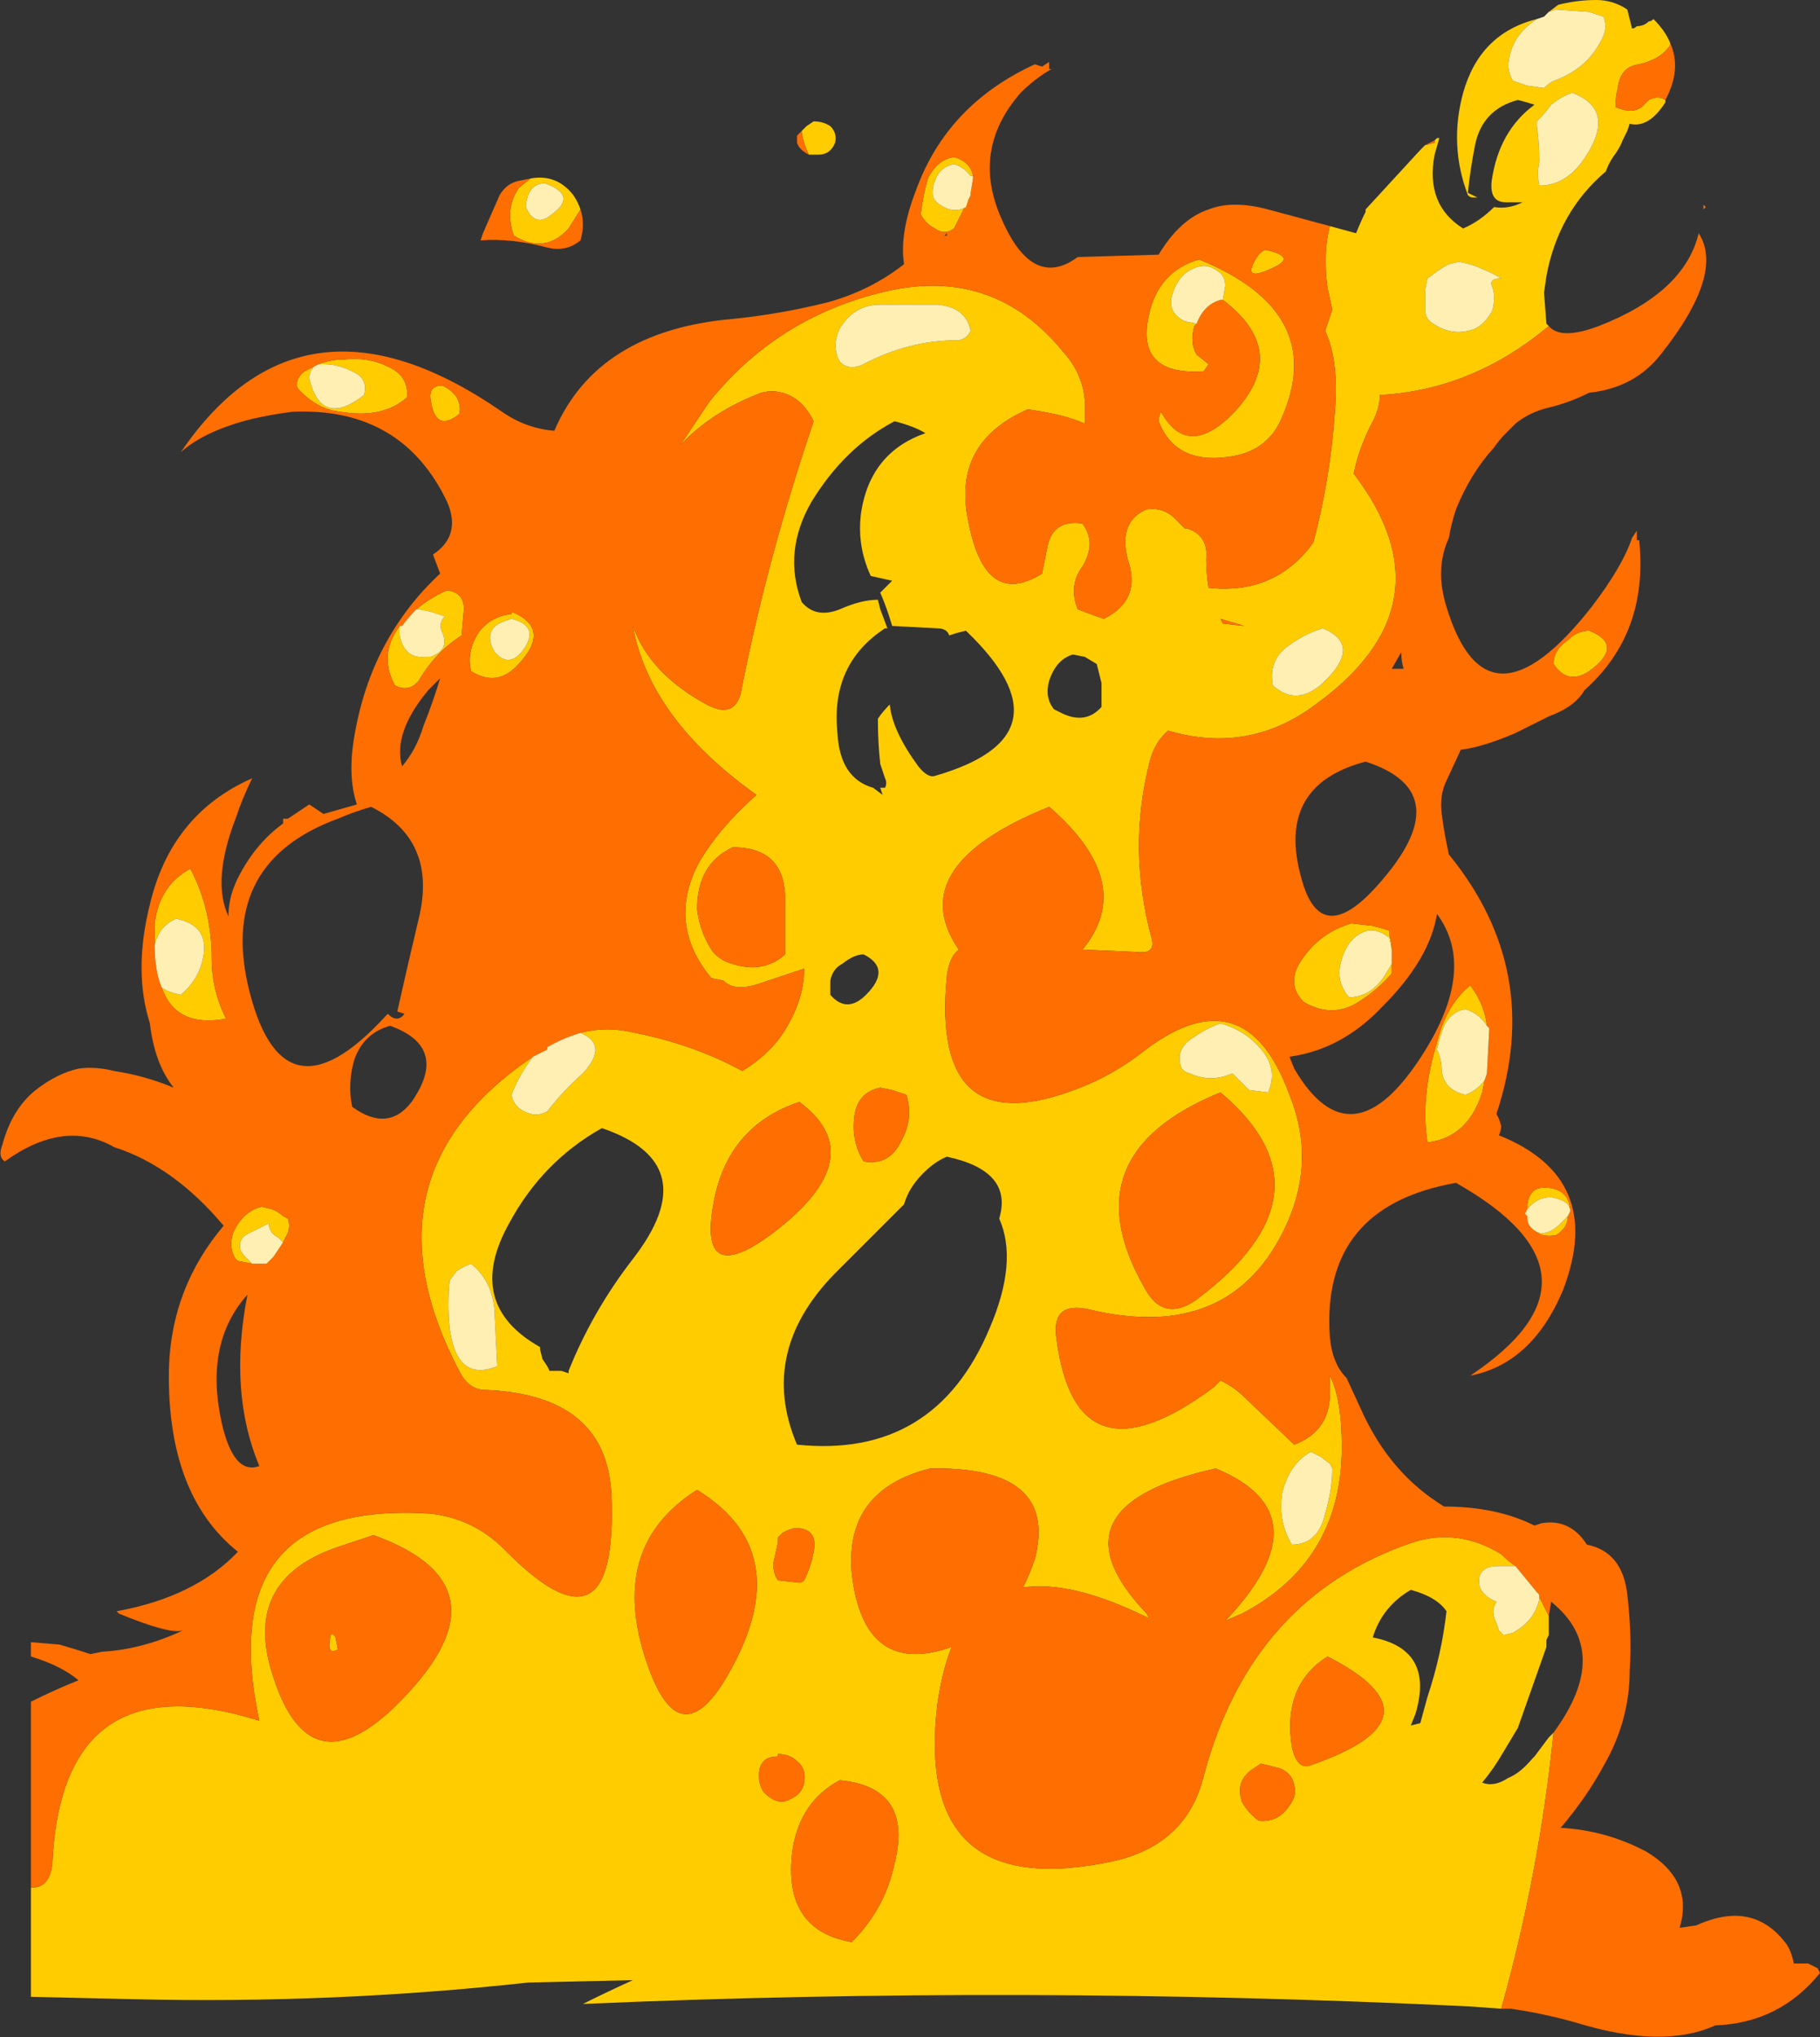 <?xml version="1.0" encoding="UTF-8" standalone="no"?>
<svg xmlns:ffdec="https://www.free-decompiler.com/flash" xmlns:xlink="http://www.w3.org/1999/xlink" ffdec:objectType="shape" height="42.8px" width="38.25px" xmlns="http://www.w3.org/2000/svg">
  <rect width="100%" height="100%" fill="#333333" stroke="none"/>
  <g transform="matrix(1.0, 0.0, 0.0, 1.0, 0.0, 0.0)">
    <path d="M35.1 0.9 L35.1 0.95 Q34.9 1.25 34.45 1.35 34.05 1.4 34.0 1.85 33.95 2.05 33.95 2.25 34.3 2.4 34.5 2.25 L34.65 2.1 Q34.85 2.0 35.0 2.1 L35.0 2.15 Q34.65 2.7 34.25 2.6 L34.2 2.75 34.1 2.95 Q34.05 3.1 33.9 3.3 33.8 3.45 33.75 3.6 32.75 4.45 32.5 5.8 L32.45 6.15 32.5 6.8 32.55 6.85 32.3 7.05 Q30.8 8.2 29.0 8.3 29.0 8.6 28.8 8.95 28.55 9.45 28.45 9.95 30.55 12.7 27.65 14.8 26.25 15.85 24.55 15.35 24.25 15.6 24.15 16.05 23.7 17.85 24.2 19.7 24.3 20.05 23.9 20.0 L22.75 19.95 Q23.9 18.55 22.05 16.95 18.95 18.2 20.15 19.95 19.95 20.1 19.9 20.5 19.55 24.1 22.7 22.85 23.35 22.6 23.95 22.15 26.15 20.4 27.1 23.0 27.65 24.35 27.05 25.7 25.9 28.25 22.85 27.5 22.1 27.35 22.2 28.1 22.6 31.3 25.5 29.15 L25.65 29.0 Q25.95 29.15 26.15 29.35 L27.2 30.35 Q28.0 30.05 27.95 29.15 L27.95 28.9 Q28.2 29.4 28.2 30.4 28.2 32.8 26.1 33.9 L25.75 34.05 25.8 34.0 Q27.85 31.8 25.55 30.85 21.95 31.65 24.1 33.9 L24.15 34.0 24.05 33.95 Q22.5 33.2 21.5 33.35 21.65 33.05 21.75 32.75 22.25 30.8 19.55 30.85 17.75 31.3 17.9 33.05 18.15 35.25 20.0 34.6 19.8 35.1 19.7 35.8 19.2 40.0 23.4 39.1 24.95 38.75 25.3 37.3 26.3 33.55 29.7 32.4 30.65 32.1 31.55 32.65 31.7 32.8 31.85 32.9 L31.5 32.9 Q31.0 32.9 31.1 33.35 31.2 33.55 31.45 33.65 L31.4 33.75 Q31.35 33.9 31.45 34.1 L31.5 34.25 31.6 34.35 31.8 34.3 Q32.25 34.05 32.35 33.6 L32.35 33.55 32.55 33.95 32.55 34.35 32.5 34.45 32.5 34.6 31.9 36.3 31.6 36.8 Q31.4 37.15 31.15 37.45 31.4 37.55 31.7 37.35 31.95 37.25 32.2 36.95 L32.25 36.9 32.55 36.5 32.65 36.4 Q32.35 39.35 31.55 42.2 L30.85 42.15 Q21.45 41.7 12.25 42.1 12.75 41.85 13.3 41.6 L11.1 41.65 Q7.0 42.1 2.8 42.0 L0.65 41.95 0.65 39.65 0.75 39.65 Q1.05 39.6 1.1 39.15 1.3 34.85 5.45 36.15 4.45 31.5 9.05 31.8 9.95 31.9 10.6 32.55 13.0 35.0 12.85 31.4 12.75 29.3 10.2 29.2 9.85 29.2 9.65 28.8 7.5 24.7 11.2 22.2 10.9 22.6 10.75 23.0 10.8 23.3 11.15 23.4 11.3 23.45 11.5 23.35 11.85 22.9 12.25 22.55 12.8 21.95 12.2 21.7 12.75 21.55 13.35 21.7 14.6 21.95 15.6 22.5 16.25 22.1 16.55 21.55 16.9 20.95 16.9 20.35 L16.0 20.65 Q15.45 20.85 15.2 20.6 L14.95 20.55 Q14.0 19.4 14.7 18.1 15.15 17.35 15.9 16.7 13.65 15.1 13.3 13.15 13.65 14.15 14.85 14.8 15.5 15.15 15.6 14.4 16.15 11.65 17.1 8.85 16.95 8.55 16.75 8.4 16.4 8.15 16.0 8.25 14.95 8.65 14.3 9.35 14.6 8.9 14.9 8.45 16.3 6.7 18.5 6.15 20.85 5.55 22.35 7.4 22.85 7.95 22.8 8.7 L22.8 8.9 Q22.35 8.7 21.6 8.6 20.0 9.3 20.35 10.95 20.7 12.8 21.9 12.05 L22.0 11.55 Q22.1 10.9 22.75 11.0 23.05 11.4 22.75 11.9 22.45 12.3 22.65 12.8 L23.05 12.95 23.2 13.0 Q24.0 12.6 23.7 11.75 23.5 10.95 24.1 10.7 24.45 10.65 24.7 10.9 L24.9 11.1 24.95 11.1 Q25.4 11.25 25.35 11.75 25.35 12.05 25.4 12.35 26.8 12.5 27.6 11.4 27.95 10.1 28.05 8.7 28.15 7.6 27.85 6.95 L28.0 6.5 27.9 6.05 Q27.8 5.3 27.95 4.75 L28.5 4.9 Q28.6 4.65 28.7 4.45 L28.7 4.4 29.85 3.15 29.95 3.05 30.15 3.0 30.15 2.95 30.2 2.9 30.25 2.9 30.15 3.25 Q29.95 4.3 30.75 4.8 31.1 4.65 31.4 4.35 31.7 4.4 32.0 4.25 L31.65 4.25 Q31.3 4.25 31.35 3.8 31.5 2.75 32.25 2.2 32.1 2.15 31.9 2.1 31.15 2.3 31.0 3.05 30.9 3.55 30.85 4.05 L31.05 4.15 30.95 4.15 Q30.9 4.15 30.85 4.1 30.45 3.05 30.75 1.95 31.1 0.7 32.3 0.4 31.75 0.75 31.7 1.35 31.7 1.55 31.8 1.7 L32.1 1.8 32.45 1.85 Q32.55 1.75 32.65 1.7 33.35 1.45 33.65 0.85 33.8 0.6 33.7 0.35 L33.4 0.25 32.7 0.2 32.55 0.25 32.75 0.1 Q33.15 0.0 33.55 0.0 33.9 0.0 34.2 0.2 34.25 0.4 34.3 0.6 34.35 0.6 34.4 0.55 34.55 0.55 34.65 0.45 34.7 0.45 34.75 0.4 35.0 0.65 35.1 0.9 M32.3 2.65 Q32.35 3.0 32.35 3.4 32.3 3.65 32.35 3.9 32.95 3.9 33.35 3.25 33.95 2.3 33.05 1.95 32.85 2.0 32.6 2.2 32.45 2.4 32.3 2.55 L32.3 2.65 M30.0 5.85 Q29.95 6.05 29.95 6.2 L29.95 6.5 Q29.95 6.65 30.05 6.75 30.45 7.05 30.85 6.95 31.15 6.9 31.35 6.55 31.4 6.45 31.4 6.25 31.4 6.1 31.35 6.0 31.3 5.85 31.55 5.85 31.4 5.75 31.15 5.65 30.95 5.55 30.65 5.5 L30.45 5.55 Q30.35 5.6 30.2 5.7 L30.0 5.85 M25.7 6.3 L25.75 6.0 Q25.75 5.8 25.6 5.7 25.4 5.55 25.2 5.6 24.8 5.7 24.65 6.15 24.5 6.55 24.9 6.75 L25.15 6.8 25.1 6.85 Q25.0 7.2 25.15 7.45 L25.4 7.65 25.3 7.8 Q23.85 7.9 24.15 6.6 24.35 5.7 25.2 5.45 27.9 6.55 26.95 8.75 26.65 9.5 25.8 9.6 24.7 9.75 24.35 8.85 24.35 8.75 24.4 8.65 24.95 9.65 25.9 8.7 27.15 7.4 25.7 6.3 M26.45 5.35 Q26.55 5.25 26.6 5.25 27.3 5.4 26.7 5.65 26.05 5.95 26.45 5.35 M25.65 13.0 L25.7 13.1 26.15 13.15 25.65 13.0 M27.7 12.65 L27.7 12.65 M27.8 13.2 Q27.45 13.3 27.1 13.55 26.65 13.85 26.75 14.4 27.25 14.85 27.8 14.35 28.65 13.55 27.8 13.2 M33.4 14.1 Q32.95 14.4 32.65 13.95 32.65 13.65 32.95 13.45 33.15 13.25 33.4 13.25 34.15 13.55 33.4 14.1 M29.25 20.25 L29.25 20.45 Q28.95 20.8 28.55 21.05 28.0 21.4 27.4 21.05 27.05 20.7 27.3 20.25 27.7 19.6 28.4 19.4 L28.85 19.45 Q29.05 19.5 29.2 19.55 L29.2 19.65 Q29.25 19.8 29.25 19.95 L29.2 19.7 29.05 19.6 28.9 19.55 28.75 19.55 Q28.35 19.65 28.2 20.15 28.05 20.6 28.35 20.95 28.8 20.95 29.1 20.5 L29.25 20.25 M26.25 22.9 L26.65 22.95 Q26.85 22.5 26.55 22.1 26.2 21.65 25.65 21.5 25.35 21.6 25.0 21.85 24.75 22.05 24.8 22.3 24.8 22.5 25.0 22.55 25.45 22.75 25.9 22.55 L26.25 22.9 M24.05 27.05 Q24.45 27.8 25.15 27.3 28.15 25.05 25.65 22.95 22.45 24.25 24.05 27.05 M31.2 22.7 L31.15 22.95 Q30.85 23.9 30.0 24.0 29.85 23.05 30.2 21.9 30.4 21.1 30.9 20.7 31.2 21.1 31.25 21.55 31.1 21.3 30.8 21.2 30.5 21.25 30.35 21.55 30.25 21.8 30.2 22.05 30.3 22.25 30.3 22.5 30.35 22.9 30.8 23.0 31.05 22.9 31.2 22.7 M33.0 25.4 L32.95 25.3 Q32.85 25.2 32.6 25.15 32.3 25.15 32.1 25.4 L32.05 25.5 32.1 25.55 32.1 25.3 Q32.15 24.95 32.45 24.95 32.95 24.95 33.0 25.4 M32.25 25.85 Q32.45 26.0 32.75 25.75 L32.95 25.55 Q32.95 25.8 32.7 25.95 32.4 26.0 32.25 25.85 M16.85 2.75 Q16.9 2.7 16.95 2.65 L17.1 2.55 Q17.3 2.55 17.45 2.65 17.6 2.8 17.55 3.0 17.45 3.25 17.2 3.25 L17.0 3.25 Q16.9 3.05 16.85 2.8 L16.85 2.75 M20.45 3.7 L20.4 3.7 Q20.25 3.5 20.05 3.45 19.75 3.5 19.65 3.8 19.6 3.9 19.6 4.05 19.6 4.2 19.75 4.3 20.05 4.5 20.3 4.35 L20.35 4.2 20.05 4.8 Q19.85 4.95 19.65 4.8 19.45 4.7 19.35 4.5 19.4 4.1 19.5 3.75 19.7 3.35 20.05 3.3 20.4 3.4 20.45 3.7 M18.5 6.4 Q17.95 6.4 17.65 6.9 17.5 7.2 17.6 7.5 L17.65 7.6 Q17.85 7.8 18.15 7.65 19.1 7.15 20.1 7.15 20.3 7.15 20.4 6.95 20.3 6.45 19.7 6.4 L18.5 6.4 M11.15 3.75 Q11.7 3.65 12.05 4.1 12.15 4.25 12.2 4.4 L11.95 4.8 Q11.45 5.35 10.8 4.95 10.6 4.4 10.9 3.95 L11.15 3.75 M23.05 13.95 L22.8 13.8 22.55 13.75 Q22.2 13.85 22.05 14.3 21.95 14.65 22.15 14.9 L22.25 14.95 Q22.8 15.25 23.15 14.85 L23.15 14.35 Q23.1 14.15 23.05 13.95 M17.05 10.55 Q16.45 11.6 16.85 12.65 17.15 13.0 17.65 12.8 18.1 12.6 18.45 12.6 L18.5 12.8 18.65 13.2 18.6 13.2 Q17.45 13.95 17.6 15.4 17.65 16.35 18.35 16.55 L18.55 16.7 18.5 16.55 18.6 16.55 Q18.65 16.45 18.6 16.35 L18.5 16.05 Q18.45 15.6 18.45 15.1 18.55 14.95 18.7 14.8 18.75 15.35 19.3 16.1 19.5 16.35 19.65 16.3 22.6 15.45 20.3 13.25 L20.1 13.3 19.95 13.35 Q19.9 13.2 19.7 13.2 L18.75 13.15 Q18.65 12.8 18.5 12.45 L18.75 12.2 18.3 12.1 Q18.0 11.45 18.1 10.75 18.3 9.5 19.45 9.1 19.2 8.95 18.8 8.85 17.75 9.4 17.05 10.55 M11.45 3.85 Q11.2 3.85 11.1 4.1 11.05 4.25 11.05 4.35 11.25 4.8 11.6 4.5 12.15 4.1 11.45 3.85 M9.3 8.1 Q9.5 8.2 9.6 8.35 9.7 8.55 9.65 8.7 9.15 9.1 9.05 8.4 9.0 8.1 9.3 8.1 M6.7 7.65 Q6.95 7.55 7.25 7.55 7.75 7.5 8.15 7.7 8.6 7.9 8.55 8.35 8.05 8.8 7.15 8.65 6.65 8.6 6.25 8.15 6.2 7.95 6.4 7.8 6.5 7.75 6.6 7.7 6.5 7.8 6.5 7.95 6.75 9.0 7.65 8.3 7.75 7.95 7.4 7.8 7.1 7.65 6.8 7.65 L6.7 7.65 M8.4 13.15 L8.4 13.35 Q8.5 13.85 8.95 13.8 9.0 13.8 9.05 13.8 9.45 13.65 9.3 13.3 9.2 13.1 9.35 12.95 L9.05 12.85 8.8 12.8 8.75 12.8 Q9.05 12.55 9.4 12.4 9.75 12.45 9.75 12.8 L9.7 13.35 Q9.15 13.7 8.8 14.3 8.6 14.55 8.3 14.4 7.95 13.75 8.4 13.15 M10.05 13.3 Q10.3 12.95 10.75 12.9 L10.75 12.85 Q11.6 13.2 10.9 13.95 10.45 14.45 9.9 14.1 9.8 13.7 10.05 13.3 M10.4 13.7 Q10.7 14.05 11.0 13.65 11.35 13.15 10.75 13.0 L10.6 13.05 Q10.3 13.15 10.3 13.4 10.3 13.55 10.4 13.7 M3.25 19.85 L3.25 19.4 Q3.35 18.6 4.0 18.25 4.45 19.1 4.45 20.15 4.45 20.8 4.75 21.4 3.7 21.6 3.4 20.75 3.55 20.85 3.8 20.9 4.15 20.6 4.25 20.2 4.45 19.45 3.7 19.3 3.35 19.45 3.25 19.85 M5.95 26.1 L5.85 26.0 Q5.65 25.9 5.65 25.7 L5.25 25.9 Q5.0 26.0 5.05 26.25 5.1 26.35 5.15 26.4 L5.3 26.55 5.05 26.5 Q5.0 26.5 4.95 26.45 4.8 26.2 4.9 25.9 5.1 25.45 5.5 25.35 L5.7 25.4 Q5.85 25.45 5.95 25.55 L6.05 25.6 Q6.1 25.75 6.05 25.9 L5.95 26.1 M9.9 26.55 Q9.75 26.6 9.6 26.7 L9.45 26.9 Q9.4 27.4 9.45 27.9 9.6 29.05 10.45 28.7 L10.4 27.7 Q10.4 26.95 9.9 26.55 M17.45 20.6 L17.45 20.9 Q17.8 21.3 18.2 20.9 18.75 20.35 18.15 20.05 17.95 20.05 17.7 20.25 17.5 20.35 17.45 20.6 M16.8 23.15 Q15.3 23.65 15.0 25.25 14.65 27.1 16.25 25.9 18.35 24.3 16.8 23.15 M15.4 17.8 Q14.65 18.15 14.65 19.1 14.7 19.55 14.95 19.95 15.05 20.1 15.25 20.2 16.0 20.5 16.5 20.05 L16.5 18.8 Q16.45 17.8 15.4 17.8 M19.9 24.3 Q19.65 24.4 19.4 24.65 19.1 24.95 19.0 25.3 L17.65 26.65 Q15.9 28.35 16.75 30.35 19.65 30.65 20.8 27.9 21.4 26.5 21.0 25.6 21.3 24.6 19.9 24.3 M13.3 26.45 Q14.85 24.45 12.65 23.7 11.4 24.4 10.7 25.7 9.75 27.4 11.35 28.3 L11.35 28.35 11.4 28.55 11.5 28.7 11.55 28.8 11.8 28.8 11.95 28.85 11.95 28.8 Q12.45 27.55 13.3 26.45 M6.95 34.35 Q7.0 34.3 7.05 34.4 L7.1 34.65 Q6.85 34.8 6.95 34.35 M7.85 32.25 L7.1 32.5 Q5.05 33.2 5.75 35.25 6.5 37.55 8.25 35.9 10.9 33.35 7.85 32.25 M18.8 39.15 Q19.2 37.55 17.65 37.4 16.8 37.85 16.65 38.9 16.45 40.55 17.9 40.8 18.6 40.1 18.8 39.15 M16.6 37.8 Q16.85 37.7 16.9 37.45 16.95 37.15 16.75 37.0 16.6 36.85 16.35 36.85 L16.35 36.9 Q15.95 36.9 15.95 37.3 15.95 37.5 16.05 37.65 16.35 37.95 16.6 37.8 M15.2 35.35 Q16.85 32.65 14.65 31.3 12.75 32.5 13.6 34.95 14.25 36.85 15.2 35.35 M17.1 32.6 Q17.2 32.1 16.7 32.1 L16.55 32.15 16.45 32.2 16.35 32.3 16.35 32.4 16.25 32.85 Q16.25 33.05 16.35 33.2 L16.8 33.25 Q16.85 33.25 16.9 33.2 17.05 32.9 17.1 32.6 M17.95 23.5 Q17.9 24.0 18.15 24.4 18.7 24.5 18.95 23.95 19.2 23.5 19.05 23.0 L18.75 22.9 18.5 22.85 Q18.0 22.95 17.95 23.5 M30.4 33.85 Q30.2 33.55 29.65 33.4 29.05 33.75 28.85 34.4 30.15 34.65 29.75 36.0 L29.65 36.25 29.85 36.2 30.0 35.65 Q30.3 34.75 30.4 33.85 M27.75 30.6 L27.55 30.5 Q27.1 30.75 26.95 31.35 26.85 31.95 27.15 32.45 27.7 32.45 27.85 31.8 28.0 31.3 28.0 30.85 L27.95 30.75 27.75 30.6 M27.15 37.85 Q27.25 37.7 27.2 37.5 27.15 37.25 26.9 37.15 L26.5 37.05 26.35 37.15 Q25.95 37.4 26.1 37.85 26.2 38.05 26.45 38.25 26.9 38.3 27.15 37.85 M27.15 36.7 Q27.25 37.15 27.5 37.1 30.45 36.1 27.9 34.8 26.95 35.4 27.15 36.7" fill="#ffcc00" fill-rule="evenodd" stroke="none"/>
    <path d="M35.0 2.1 Q34.85 2.0 34.65 2.1 L34.5 2.25 Q34.3 2.4 33.95 2.25 33.95 2.05 34.0 1.85 34.05 1.4 34.45 1.35 34.9 1.25 35.1 0.95 L35.1 0.9 Q35.35 1.45 35.0 2.1 M30.15 2.95 L30.15 3.0 29.95 3.05 30.15 2.95 M27.95 4.75 Q27.8 5.3 27.9 6.05 L28.0 6.5 27.85 6.95 Q28.15 7.6 28.05 8.7 27.95 10.1 27.6 11.4 26.8 12.5 25.4 12.35 25.35 12.05 25.35 11.75 25.4 11.25 24.95 11.1 L24.9 11.1 24.7 10.9 Q24.45 10.65 24.1 10.7 23.5 10.95 23.7 11.75 24.0 12.6 23.2 13.0 L23.05 12.95 22.65 12.8 Q22.45 12.3 22.75 11.9 23.05 11.4 22.75 11.0 22.1 10.9 22.0 11.55 L21.9 12.05 Q20.7 12.8 20.35 10.95 20.0 9.3 21.6 8.6 22.35 8.7 22.8 8.9 L22.8 8.7 Q22.85 7.95 22.35 7.4 20.85 5.55 18.5 6.15 16.3 6.7 14.9 8.45 14.6 8.9 14.3 9.35 14.95 8.65 16.0 8.25 16.4 8.15 16.75 8.4 16.95 8.55 17.1 8.85 16.15 11.65 15.6 14.4 15.5 15.15 14.85 14.8 13.65 14.15 13.3 13.15 13.65 15.1 15.9 16.7 15.15 17.35 14.7 18.1 14.0 19.4 14.95 20.55 L15.2 20.6 Q15.45 20.85 16.0 20.65 L16.9 20.35 Q16.9 20.95 16.55 21.55 16.25 22.1 15.6 22.5 14.6 21.95 13.35 21.7 12.75 21.55 12.2 21.7 11.85 21.8 11.5 22.0 L11.5 22.05 11.2 22.2 Q7.5 24.7 9.65 28.8 9.85 29.2 10.2 29.2 12.75 29.3 12.85 31.4 13.0 35.0 10.6 32.55 9.95 31.9 9.05 31.8 4.45 31.5 5.45 36.15 1.3 34.85 1.1 39.15 1.05 39.6 0.75 39.65 L0.65 39.65 0.65 35.75 Q1.15 35.5 1.65 35.3 1.3 35.0 0.65 34.8 L0.65 34.5 1.25 34.55 Q1.6 34.65 1.9 34.75 L2.15 34.7 Q3.0 34.65 3.85 34.25 3.6 34.35 2.5 33.9 L2.45 33.85 Q4.1 33.55 5.0 32.6 3.5 31.4 3.55 28.75 3.6 27.05 4.7 25.75 3.65 24.5 2.4 24.1 1.35 23.5 0.1 24.4 -0.05 24.3 0.05 24.05 0.25 23.3 0.75 22.9 1.2 22.55 1.65 22.45 2.0 22.4 2.4 22.5 3.05 22.6 3.65 22.85 3.25 22.35 3.15 21.5 2.8 20.4 3.15 19.0 3.6 17.1 5.3 16.35 5.1 16.75 4.95 17.2 4.45 18.5 4.8 19.25 4.8 18.8 5.05 18.35 5.4 17.7 5.95 17.3 L5.95 17.2 6.05 17.2 6.5 16.9 6.8 17.1 7.5 16.9 Q7.3 16.3 7.45 15.45 7.8 13.4 9.25 12.05 L9.1 11.65 Q9.7 11.25 9.4 10.55 8.45 8.55 6.15 8.65 5.75 8.7 5.3 8.8 4.3 9.05 3.8 9.5 6.35 5.75 10.55 8.65 11.05 9.0 11.65 9.05 12.55 6.95 15.4 6.7 16.4 6.6 17.4 6.35 18.3 6.1 19.0 5.55 18.9 4.9 19.25 4.0 19.9 2.2 21.75 1.35 L21.9 1.4 22.05 1.3 22.05 1.45 22.1 1.45 Q21.75 1.65 21.45 1.95 20.4 3.15 21.05 4.6 21.7 6.1 22.65 5.4 L24.35 5.35 Q24.8 4.6 25.4 4.4 25.9 4.2 26.65 4.4 L27.95 4.75 M31.55 42.2 Q32.35 39.35 32.65 36.4 33.9 34.7 32.6 33.65 L32.55 33.95 32.35 33.55 32.35 33.5 32.3 33.45 31.85 32.9 Q31.7 32.8 31.55 32.65 30.65 32.1 29.7 32.4 26.3 33.55 25.3 37.3 24.95 38.75 23.4 39.1 19.2 40.0 19.7 35.8 19.8 35.1 20.0 34.6 18.15 35.25 17.9 33.05 17.75 31.3 19.55 30.85 22.25 30.8 21.75 32.75 21.65 33.05 21.5 33.35 22.5 33.2 24.05 33.95 L24.15 34.0 24.1 33.9 Q21.95 31.65 25.55 30.85 27.85 31.8 25.8 34.0 L25.75 34.05 26.1 33.9 Q28.2 32.8 28.2 30.4 28.2 29.4 27.95 28.9 L27.95 29.15 Q28.0 30.05 27.2 30.35 L26.15 29.35 Q25.95 29.15 25.65 29.0 L25.5 29.15 Q22.6 31.3 22.2 28.1 22.1 27.35 22.85 27.5 25.9 28.25 27.05 25.7 27.65 24.35 27.1 23.0 26.15 20.4 23.95 22.15 23.35 22.6 22.7 22.85 19.55 24.1 19.9 20.5 19.95 20.1 20.15 19.95 18.95 18.2 22.05 16.95 23.9 18.55 22.75 19.95 L23.9 20.0 Q24.3 20.05 24.2 19.7 23.7 17.85 24.15 16.05 24.25 15.6 24.55 15.35 26.25 15.85 27.65 14.8 30.55 12.7 28.45 9.95 28.55 9.45 28.8 8.95 29.0 8.6 29.0 8.3 30.8 8.2 32.3 7.05 L32.55 6.85 Q32.8 7.15 33.6 6.85 35.4 6.15 35.7 4.9 36.25 5.75 34.9 7.45 34.35 8.15 33.4 8.25 33.0 8.45 32.6 8.55 32.15 8.65 31.85 8.9 L31.65 9.1 Q31.5 9.25 31.4 9.4 30.9 9.95 30.6 10.7 30.5 11.0 30.45 11.3 30.15 11.95 30.4 12.75 31.25 15.55 33.45 12.75 34.1 11.9 34.3 11.3 L34.4 11.15 34.4 11.35 34.45 11.35 Q34.65 13.3 33.3 14.5 33.1 14.85 32.55 15.05 L31.85 15.4 Q31.15 15.7 30.7 15.75 L30.4 16.4 Q30.25 16.7 30.3 17.1 30.35 17.5 30.45 17.95 32.45 20.4 31.45 23.4 L31.5 23.5 31.55 23.65 Q31.55 23.75 31.5 23.85 33.75 24.75 32.85 27.1 32.2 28.65 30.9 28.9 34.05 26.8 30.6 24.85 27.75 25.35 27.95 28.1 28.0 28.65 28.3 28.95 L28.6 29.6 Q29.2 30.95 30.35 31.65 31.45 31.65 32.25 32.05 L32.4 32.0 Q33.0 31.9 33.35 32.45 34.1 32.6 34.2 33.5 34.3 34.35 34.25 35.1 34.25 36.15 33.7 37.1 33.35 37.75 32.8 38.4 33.75 38.45 34.6 38.9 35.6 39.5 35.3 40.5 L35.65 40.45 Q36.85 39.9 37.55 40.85 37.65 41.0 37.7 41.25 L38.0 41.25 38.2 41.35 38.25 41.45 Q37.4 42.5 36.05 42.55 34.95 43.05 33.15 42.5 32.45 42.3 31.75 42.2 L31.55 42.2 M35.85 4.35 L35.8 4.4 35.8 4.3 35.85 4.35 M25.15 6.8 Q25.3 6.4 25.65 6.3 L25.7 6.3 Q27.15 7.4 25.9 8.7 24.95 9.65 24.4 8.65 24.35 8.75 24.35 8.85 24.7 9.75 25.8 9.6 26.65 9.5 26.95 8.75 27.9 6.55 25.2 5.45 24.35 5.7 24.15 6.6 23.85 7.9 25.3 7.8 L25.4 7.65 25.15 7.45 Q25.0 7.2 25.1 6.85 L25.15 6.8 M26.45 5.35 Q26.05 5.95 26.7 5.65 27.3 5.4 26.6 5.25 26.55 5.25 26.45 5.35 M25.65 13.0 L26.15 13.15 25.7 13.1 25.65 13.0 M29.25 14.05 L29.5 14.05 Q29.45 13.9 29.45 13.7 L29.25 14.05 M29.25 19.95 Q29.25 19.8 29.2 19.65 L29.2 19.55 Q29.05 19.5 28.85 19.45 L28.4 19.4 Q27.7 19.6 27.3 20.25 27.05 20.7 27.4 21.05 28.0 21.4 28.55 21.05 28.95 20.8 29.25 20.45 L29.25 20.25 29.25 19.95 M33.4 14.1 Q34.15 13.55 33.4 13.25 33.15 13.25 32.95 13.45 32.65 13.65 32.65 13.95 32.95 14.4 33.4 14.1 M29.05 21.15 Q28.2 22.05 27.1 22.2 L27.2 22.45 Q28.4 24.5 29.9 22.15 31.05 20.35 30.2 19.2 30.05 20.15 29.05 21.15 M28.7 16.0 Q26.8 16.5 27.35 18.45 27.75 19.95 28.95 18.6 30.7 16.65 28.7 16.0 M24.05 27.05 Q22.45 24.25 25.65 22.95 28.15 25.05 25.15 27.3 24.45 27.8 24.05 27.05 M31.25 21.55 Q31.2 21.1 30.9 20.7 30.4 21.1 30.2 21.9 29.85 23.05 30.0 24.0 30.85 23.9 31.15 22.95 L31.2 22.7 31.25 22.55 31.3 21.6 31.25 21.55 M32.1 25.55 L32.1 25.6 Q32.1 25.75 32.25 25.85 32.4 26.0 32.7 25.95 32.95 25.8 32.95 25.55 L33.0 25.45 33.0 25.4 Q32.95 24.95 32.45 24.95 32.15 24.95 32.1 25.3 L32.1 25.55 M16.85 2.75 L16.85 2.8 Q16.9 3.05 17.0 3.25 16.8 3.15 16.75 3.0 16.75 2.9 16.75 2.85 L16.85 2.75 M20.35 4.2 L20.4 4.1 20.4 4.05 20.45 3.75 20.45 3.7 Q20.4 3.4 20.05 3.3 19.7 3.35 19.5 3.75 19.4 4.1 19.35 4.5 19.45 4.7 19.65 4.8 19.85 4.95 20.05 4.8 L20.35 4.2 M19.85 4.95 L19.9 4.95 19.9 4.9 19.85 4.95 M12.2 4.4 Q12.3 4.7 12.2 5.05 11.9 5.3 11.5 5.2 10.75 5.0 10.1 5.05 L10.15 4.9 10.5 4.1 Q10.65 3.85 10.9 3.8 L11.15 3.75 10.9 3.95 Q10.6 4.4 10.8 4.95 11.45 5.35 11.95 4.8 L12.2 4.4 M9.3 8.1 Q9.0 8.1 9.05 8.4 9.15 9.1 9.65 8.7 9.7 8.55 9.6 8.35 9.5 8.2 9.3 8.1 M6.6 7.7 Q6.5 7.75 6.4 7.8 6.2 7.95 6.25 8.15 6.65 8.6 7.15 8.65 8.05 8.8 8.55 8.35 8.6 7.9 8.15 7.7 7.75 7.5 7.25 7.55 6.95 7.55 6.7 7.65 L6.6 7.7 M8.75 12.8 Q8.6 12.95 8.45 13.15 L8.4 13.15 Q7.95 13.75 8.3 14.4 8.6 14.55 8.8 14.3 9.15 13.7 9.7 13.35 L9.75 12.8 Q9.75 12.45 9.4 12.4 9.05 12.55 8.75 12.8 M10.05 13.3 Q9.8 13.7 9.9 14.1 10.45 14.45 10.9 13.95 11.6 13.2 10.75 12.85 L10.75 12.9 Q10.3 12.95 10.05 13.3 M9.0 14.5 Q8.25 15.4 8.45 16.1 8.75 15.75 8.9 15.25 9.1 14.75 9.25 14.25 L9.0 14.5 M7.8 16.95 Q7.45 17.05 7.1 17.2 4.65 18.1 5.2 20.65 5.9 23.75 8.1 21.35 L8.15 21.3 Q8.35 21.5 8.5 21.3 L8.35 21.25 Q8.55 20.35 8.8 19.3 9.2 17.65 7.8 16.95 M3.4 20.75 Q3.7 21.6 4.75 21.4 4.45 20.8 4.45 20.15 4.45 19.1 4.0 18.25 3.35 18.6 3.25 19.4 L3.25 19.85 Q3.25 20.4 3.4 20.75 M5.95 26.1 L6.05 25.9 Q6.1 25.75 6.05 25.6 L5.95 25.55 Q5.85 25.45 5.7 25.4 L5.5 25.35 Q5.1 25.45 4.9 25.9 4.8 26.2 4.95 26.45 5.0 26.5 5.05 26.5 L5.3 26.55 5.6 26.55 5.75 26.4 5.95 26.1 M8.2 21.55 Q7.65 21.7 7.45 22.25 7.3 22.75 7.4 23.25 8.15 23.8 8.65 23.15 9.45 22.0 8.2 21.55 M15.4 17.8 Q16.45 17.8 16.5 18.8 L16.5 20.05 Q16.0 20.5 15.25 20.2 15.05 20.1 14.95 19.95 14.7 19.55 14.65 19.1 14.65 18.15 15.4 17.8 M16.8 23.15 Q18.35 24.3 16.25 25.9 14.65 27.1 15.0 25.25 15.3 23.65 16.8 23.15 M17.95 23.5 Q18.0 22.95 18.5 22.85 L18.75 22.9 19.05 23.0 Q19.2 23.5 18.95 23.95 18.7 24.5 18.15 24.4 17.9 24.0 17.95 23.5 M17.1 32.6 Q17.05 32.9 16.9 33.2 16.85 33.25 16.8 33.25 L16.35 33.2 Q16.25 33.05 16.25 32.85 L16.35 32.4 16.35 32.3 16.45 32.2 16.55 32.15 16.7 32.1 Q17.2 32.1 17.1 32.6 M15.2 35.35 Q14.25 36.85 13.6 34.95 12.75 32.5 14.65 31.3 16.85 32.65 15.2 35.35 M16.6 37.8 Q16.35 37.95 16.05 37.65 15.95 37.5 15.95 37.3 15.95 36.9 16.35 36.9 L16.35 36.85 Q16.6 36.85 16.75 37.0 16.95 37.15 16.9 37.45 16.85 37.7 16.6 37.8 M18.8 39.15 Q18.6 40.1 17.9 40.8 16.45 40.55 16.65 38.9 16.8 37.85 17.65 37.4 19.2 37.55 18.8 39.15 M7.85 32.25 Q10.9 33.35 8.25 35.9 6.5 37.55 5.75 35.25 5.05 33.2 7.1 32.5 L7.85 32.25 M6.95 34.35 Q6.85 34.8 7.1 34.65 L7.05 34.4 Q7.0 34.3 6.95 34.35 M4.65 29.85 Q4.9 31.0 5.45 30.8 4.8 29.25 5.2 27.2 4.3 28.2 4.65 29.85 M27.15 36.7 Q26.95 35.4 27.9 34.8 30.45 36.1 27.5 37.1 27.25 37.15 27.15 36.7 M27.15 37.85 Q26.9 38.3 26.45 38.25 26.2 38.05 26.1 37.85 25.95 37.4 26.35 37.15 L26.5 37.05 26.9 37.15 Q27.15 37.25 27.2 37.5 27.25 37.7 27.15 37.85" fill="#ff6e00" fill-rule="evenodd" stroke="none"/>
    <path d="M32.55 0.25 L32.7 0.2 33.4 0.25 33.7 0.35 Q33.8 0.6 33.65 0.85 33.35 1.45 32.65 1.7 32.55 1.75 32.45 1.85 L32.1 1.8 31.8 1.7 Q31.7 1.55 31.7 1.35 31.75 0.75 32.3 0.4 L32.45 0.35 32.55 0.25 M12.2 21.7 Q12.8 21.95 12.25 22.55 11.85 22.9 11.5 23.35 11.3 23.45 11.15 23.4 10.8 23.3 10.75 23.0 10.9 22.6 11.2 22.2 L11.5 22.05 11.5 22.0 Q11.85 21.8 12.2 21.7 M32.35 33.55 L32.35 33.6 Q32.25 34.05 31.8 34.3 L31.6 34.35 31.5 34.25 31.45 34.1 Q31.35 33.9 31.4 33.75 L31.45 33.65 Q31.2 33.55 31.1 33.35 31.0 32.9 31.5 32.9 L31.85 32.9 32.3 33.45 32.35 33.5 32.35 33.55 M32.3 2.65 L32.3 2.55 Q32.45 2.4 32.6 2.2 32.85 2.0 33.05 1.95 33.95 2.3 33.35 3.25 32.95 3.9 32.35 3.9 32.3 3.65 32.35 3.4 32.35 3.0 32.3 2.65 M30.0 5.85 L30.2 5.7 Q30.35 5.6 30.45 5.55 L30.65 5.5 Q30.95 5.55 31.15 5.65 31.4 5.75 31.55 5.85 31.3 5.85 31.35 6.0 31.4 6.1 31.4 6.25 31.4 6.45 31.35 6.55 31.15 6.9 30.85 6.95 30.45 7.05 30.05 6.75 29.95 6.65 29.95 6.5 L29.95 6.2 Q29.95 6.05 30.0 5.85 M25.15 6.8 L24.9 6.75 Q24.5 6.55 24.65 6.15 24.8 5.7 25.2 5.6 25.4 5.55 25.6 5.7 25.75 5.8 25.75 6.0 L25.7 6.3 25.65 6.3 Q25.3 6.4 25.15 6.8 M27.8 13.2 Q28.65 13.55 27.8 14.35 27.25 14.85 26.75 14.4 26.65 13.85 27.1 13.55 27.45 13.3 27.8 13.2 M29.25 19.95 L29.25 20.25 29.1 20.5 Q28.8 20.95 28.35 20.95 28.05 20.6 28.2 20.15 28.35 19.65 28.75 19.55 L28.9 19.55 29.05 19.6 29.2 19.7 29.25 19.95 M26.25 22.9 L25.9 22.55 Q25.45 22.75 25.0 22.55 24.8 22.5 24.8 22.3 24.75 22.05 25.0 21.85 25.35 21.6 25.65 21.5 26.2 21.65 26.55 22.1 26.85 22.5 26.65 22.95 L26.25 22.9 M31.25 21.55 L31.3 21.6 31.25 22.55 31.2 22.7 Q31.05 22.9 30.8 23.0 30.35 22.9 30.3 22.5 30.3 22.25 30.2 22.05 30.25 21.8 30.35 21.55 30.5 21.25 30.8 21.2 31.1 21.3 31.25 21.55 M32.1 25.55 L32.05 25.5 32.1 25.4 Q32.3 25.15 32.6 25.15 32.85 25.2 32.95 25.3 L33.0 25.4 33.0 25.45 32.95 25.55 32.75 25.75 Q32.45 26.0 32.25 25.85 32.1 25.75 32.1 25.6 L32.1 25.55 M20.35 4.2 L20.3 4.35 Q20.05 4.5 19.75 4.3 19.6 4.2 19.6 4.05 19.6 3.9 19.65 3.8 19.75 3.5 20.05 3.45 20.25 3.5 20.4 3.7 L20.45 3.7 20.45 3.75 20.4 4.05 20.4 4.1 20.35 4.2 M18.5 6.4 L19.7 6.4 Q20.3 6.45 20.4 6.95 20.3 7.15 20.1 7.15 19.1 7.15 18.15 7.65 17.85 7.8 17.65 7.6 L17.6 7.5 Q17.5 7.2 17.65 6.9 17.95 6.4 18.5 6.4 M19.55 6.5 L19.55 6.5 M11.45 3.85 Q12.15 4.1 11.6 4.5 11.25 4.8 11.05 4.35 11.05 4.25 11.1 4.1 11.2 3.85 11.45 3.85 M6.7 7.65 L6.8 7.65 Q7.1 7.65 7.4 7.8 7.75 7.95 7.65 8.3 6.75 9.0 6.5 7.95 6.5 7.8 6.6 7.7 L6.7 7.65 M8.4 13.15 L8.45 13.15 Q8.6 12.95 8.75 12.8 L8.8 12.8 9.05 12.85 9.35 12.95 Q9.2 13.1 9.3 13.3 9.45 13.65 9.05 13.8 9.0 13.8 8.95 13.8 8.5 13.85 8.4 13.35 L8.4 13.15 M10.4 13.7 Q10.3 13.55 10.3 13.4 10.3 13.15 10.6 13.05 L10.75 13.0 Q11.35 13.15 11.0 13.65 10.7 14.05 10.4 13.7 M3.25 19.85 Q3.35 19.45 3.7 19.3 4.45 19.45 4.25 20.2 4.15 20.6 3.8 20.9 3.55 20.85 3.4 20.75 3.25 20.4 3.25 19.85 M5.3 26.55 L5.15 26.4 Q5.1 26.35 5.05 26.25 5.0 26.0 5.25 25.9 L5.65 25.7 Q5.65 25.9 5.85 26.0 L5.95 26.1 5.75 26.4 5.6 26.55 5.3 26.55 M9.9 26.55 Q10.4 26.95 10.4 27.7 L10.45 28.7 Q9.6 29.05 9.45 27.9 9.4 27.4 9.45 26.9 L9.6 26.7 Q9.75 26.6 9.9 26.55 M27.75 30.6 L27.95 30.75 28.0 30.85 Q28.0 31.3 27.85 31.8 27.7 32.45 27.15 32.45 26.85 31.95 26.95 31.35 27.1 30.75 27.55 30.5 L27.75 30.6" fill="#ffefb2" fill-rule="evenodd" stroke="none"/>
  </g>
</svg>
